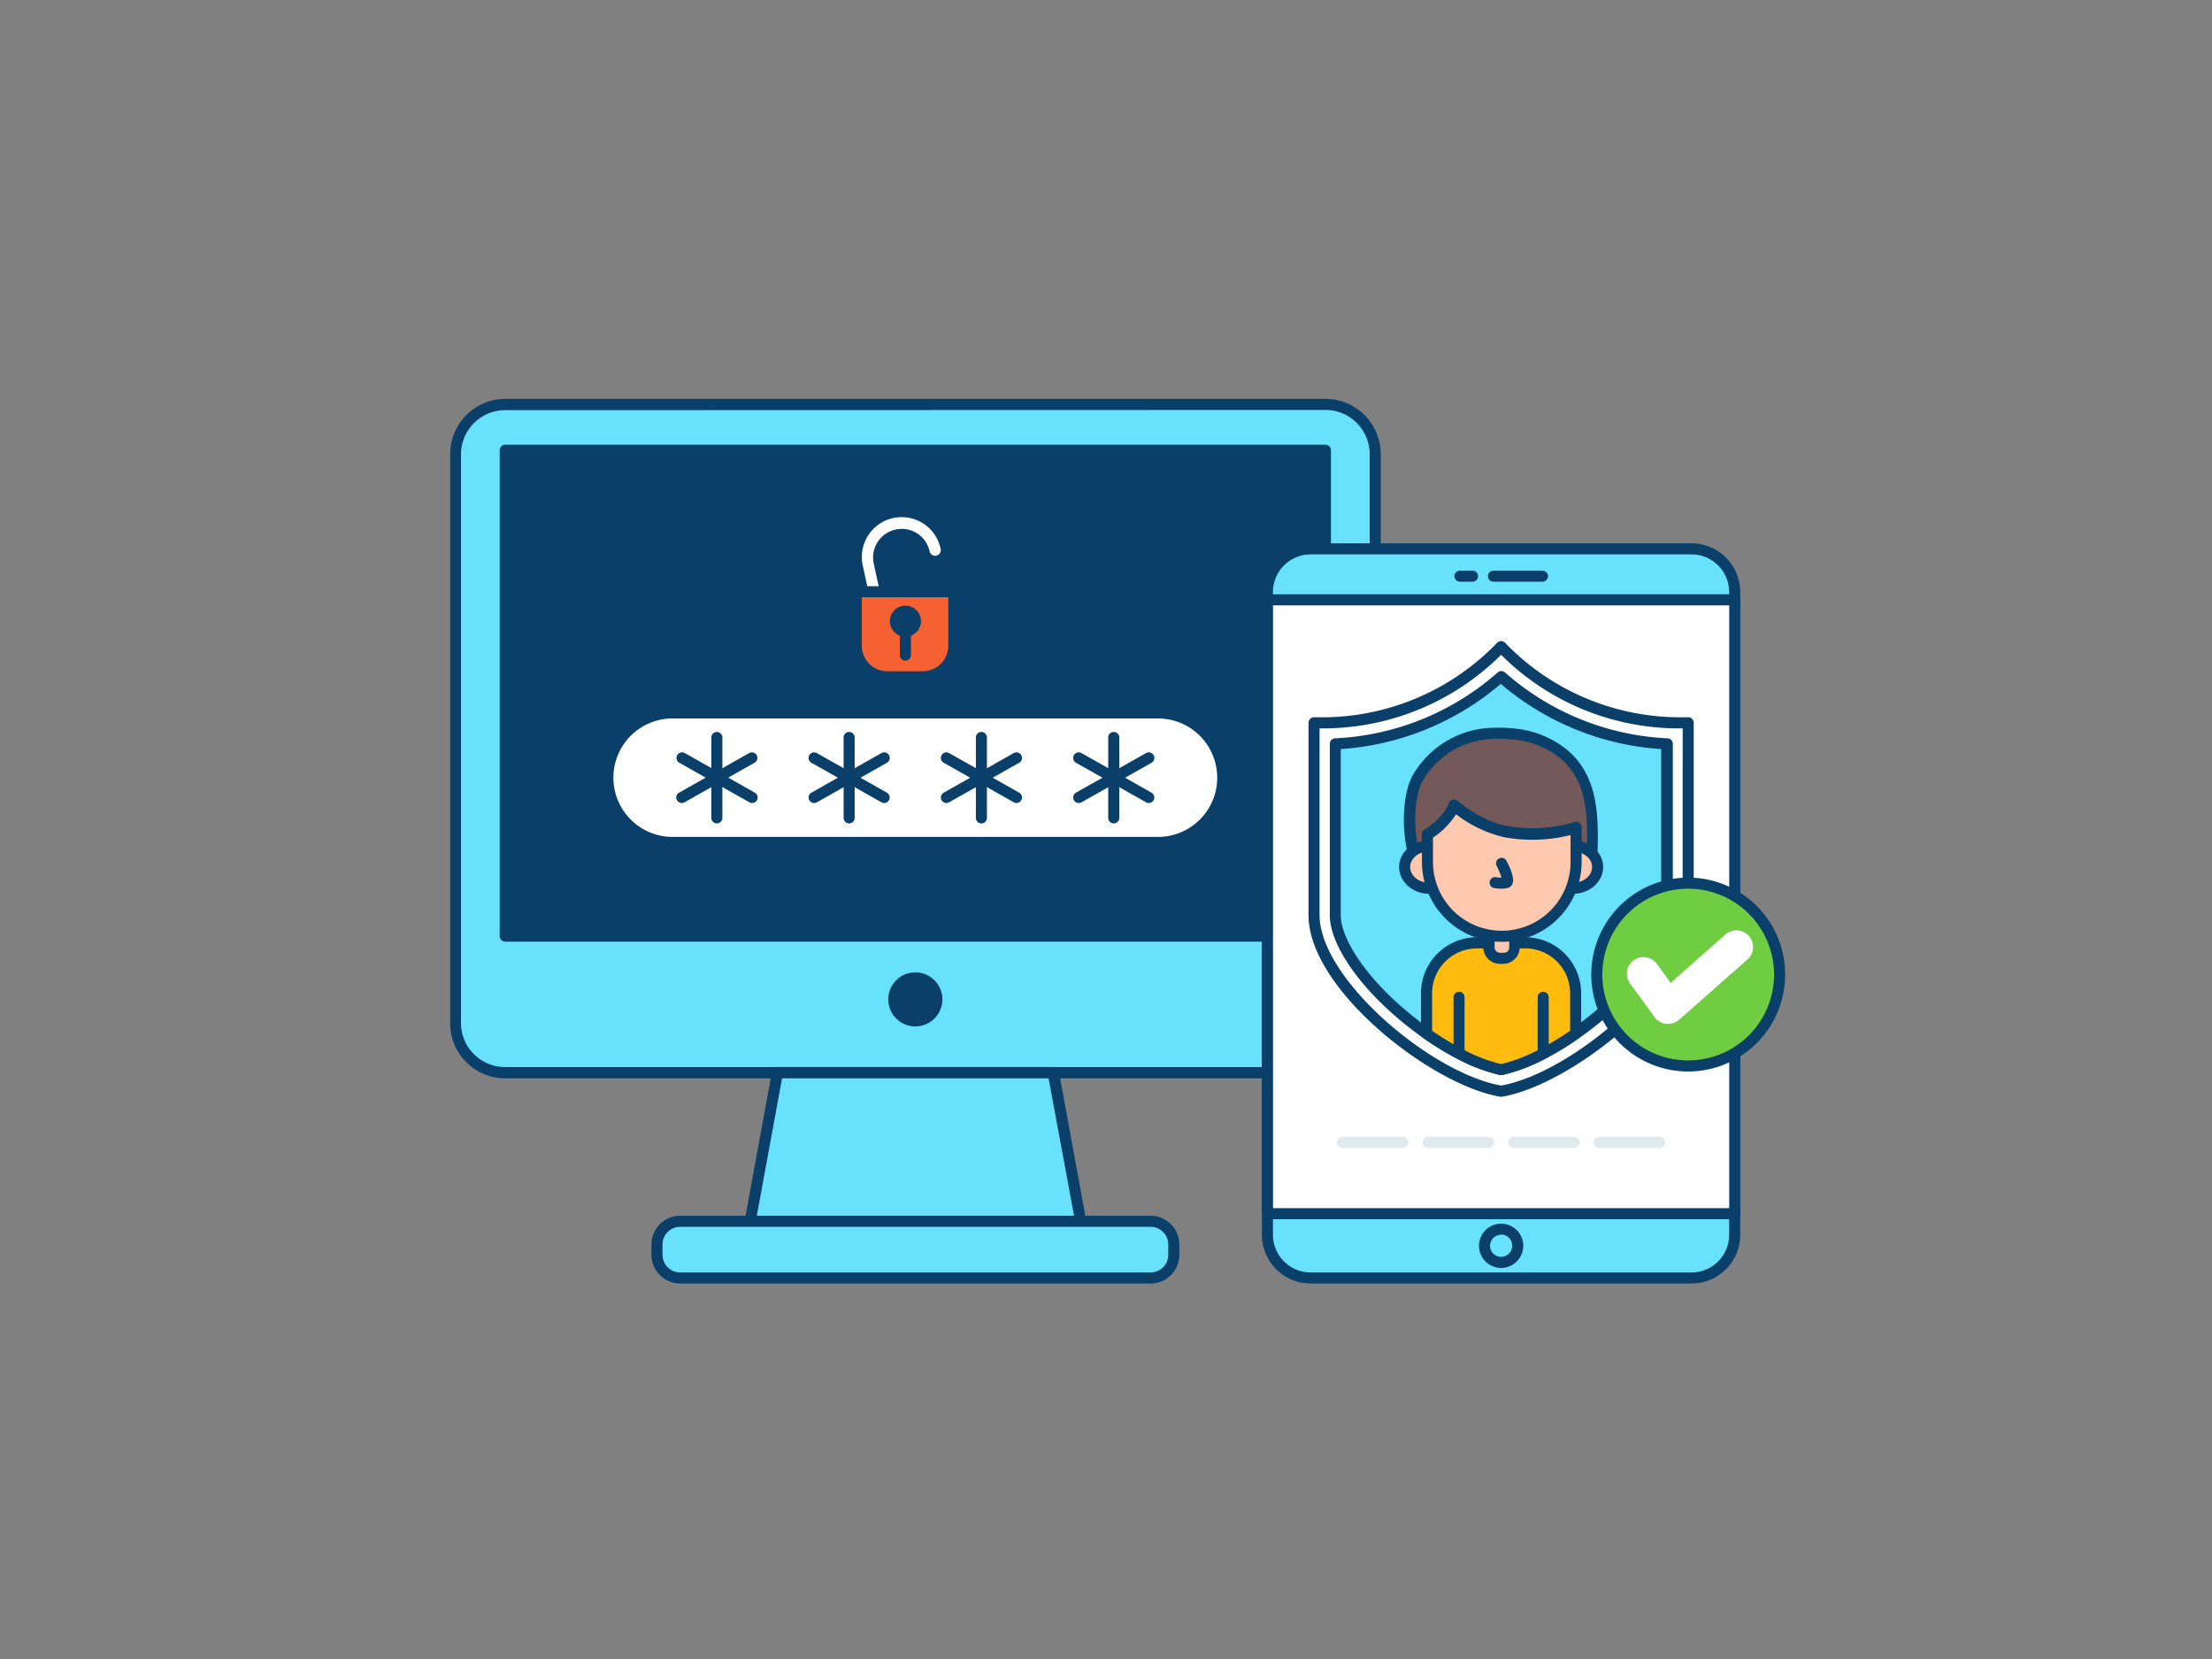 <svg xmlns="http://www.w3.org/2000/svg" viewBox="0 0 400 300"><rect x="0" y="0" width="400" height="300" fill="#808080" stroke="none"/><g id="_139_authentication_outline" data-name="#139_authentication_outline"><path d="M248.64,82.13V185a9,9,0,0,1-9,9H91.36a9,9,0,0,1-6.53-2.83A8.88,8.88,0,0,1,82.4,185V82.13a9,9,0,0,1,9-9H239.68A9,9,0,0,1,248.64,82.13Z" fill="#68e1fd"/><path d="M239.68,195H91.36a10,10,0,0,1-7.26-3.15A9.87,9.87,0,0,1,81.4,185V82.13a10,10,0,0,1,10-10H239.68a10,10,0,0,1,10,10V185A10,10,0,0,1,239.68,195ZM91.36,74.17a8,8,0,0,0-8,8V185a7.88,7.88,0,0,0,2.16,5.44,8,8,0,0,0,5.8,2.52H239.68a8,8,0,0,0,8-8V82.13a8,8,0,0,0-8-8Z" fill="#093f68"/><rect x="91.36" y="81.42" width="148.32" height="87.86" fill="#093f68"/><path d="M239.68,170.28H91.36a1,1,0,0,1-1-1V81.42a1,1,0,0,1,1-1H239.68a1,1,0,0,1,1,1v87.86A1,1,0,0,1,239.68,170.28Zm-147.32-2H238.68V82.42H92.36Z" fill="#093f68"/><polygon points="197.15 230.45 133.89 230.45 140.58 193.95 190.46 193.95 197.15 230.45" fill="#68e1fd"/><path d="M197.15,231.45H133.89a1,1,0,0,1-.77-.36,1,1,0,0,1-.21-.82l6.69-36.5a1,1,0,0,1,1-.82h49.88a1,1,0,0,1,1,.82l6.69,36.5a1,1,0,0,1-.21.82A1,1,0,0,1,197.15,231.45Zm-62.06-2H196L189.62,195h-48.2Z" fill="#093f68"/><circle cx="165.52" cy="180.72" r="3.89" fill="#093f68"/><path d="M165.52,185.61a4.89,4.89,0,1,1,4.89-4.89A4.89,4.89,0,0,1,165.52,185.61Zm0-7.78a2.89,2.89,0,1,0,2.89,2.89A2.89,2.89,0,0,0,165.52,177.83Z" fill="#093f68"/><rect x="118.79" y="220.85" width="93.47" height="10.25" rx="4.2" fill="#68e1fd"/><path d="M208.05,232.1H123a5.2,5.2,0,0,1-5.2-5.2v-1.85a5.2,5.2,0,0,1,5.2-5.2h85.06a5.2,5.2,0,0,1,5.2,5.2v1.85A5.2,5.2,0,0,1,208.05,232.1ZM123,221.85a3.2,3.2,0,0,0-3.2,3.2v1.85a3.2,3.2,0,0,0,3.2,3.2h85.06a3.2,3.2,0,0,0,3.2-3.2v-1.85a3.2,3.2,0,0,0-3.2-3.2Z" fill="#093f68"/><rect x="229.2" y="99.25" width="84.5" height="131.85" rx="7.81" fill="#68e1fd"/><path d="M305.89,232.1H237a8.82,8.82,0,0,1-8.81-8.81V107.06A8.82,8.82,0,0,1,237,98.25h68.88a8.82,8.82,0,0,1,8.81,8.81V223.29A8.82,8.82,0,0,1,305.89,232.1ZM237,100.25a6.82,6.82,0,0,0-6.81,6.81V223.29A6.82,6.82,0,0,0,237,230.1h68.88a6.82,6.82,0,0,0,6.81-6.81V107.06a6.82,6.82,0,0,0-6.81-6.81Z" fill="#093f68"/><rect x="229.2" y="108.49" width="84.5" height="110.98" fill="#fff"/><path d="M313.7,220.47H229.2a1,1,0,0,1-1-1v-111a1,1,0,0,1,1-1h84.5a1,1,0,0,1,1,1v111A1,1,0,0,1,313.7,220.47Zm-83.5-2h82.5v-109H230.2Z" fill="#093f68"/><path d="M271.45,116.93a44.57,44.57,0,0,1-33.83,13.75v34.8c0,12.42,21.05,29.69,33.83,31.84,12.78-2.15,33.83-19.42,33.83-31.84v-34.8A44.57,44.57,0,0,1,271.45,116.93Z" fill="#fff"/><path d="M271.45,198.32l-.17,0c-12.42-2.08-34.66-19.43-34.66-32.82v-34.8a1,1,0,0,1,.31-.71.89.89,0,0,1,.73-.28l1.47,0a43.94,43.94,0,0,0,31.56-13.43,1,1,0,0,1,1.52,0,43.94,43.94,0,0,0,31.56,13.43l1.47,0a.88.88,0,0,1,.73.28,1,1,0,0,1,.31.71v34.8c0,13.39-22.24,30.74-34.66,32.82Zm-32.83-66.61v33.77c0,11.44,20.09,28.56,32.83,30.82,12.74-2.26,32.83-19.38,32.83-30.82V131.71a45.49,45.49,0,0,1-32.83-13.3A45.62,45.62,0,0,1,238.62,131.71Z" fill="#093f68"/><path d="M301.42,134.51v31c0,4.44-4.15,10.92-10.84,16.9a62.33,62.33,0,0,1-5.65,4.48,52.89,52.89,0,0,1-5.87,3.61,30.4,30.4,0,0,1-7.61,2.92,30.26,30.26,0,0,1-7.61-2.92,52.89,52.89,0,0,1-5.87-3.61,62.33,62.33,0,0,1-5.65-4.48c-6.69-6-10.84-12.46-10.84-16.9v-31a48.76,48.76,0,0,0,30-12.16A48.76,48.76,0,0,0,301.42,134.51Z" fill="#68e1fd"/><path d="M271.45,194.39l-.21,0a31.48,31.48,0,0,1-7.86-3,54.67,54.67,0,0,1-6-3.68,62.07,62.07,0,0,1-5.74-4.56c-6.89-6.16-11.17-12.92-11.17-17.64v-31a1,1,0,0,1,1-1,47.78,47.78,0,0,0,29.36-11.91,1,1,0,0,1,1.32,0,47.78,47.78,0,0,0,29.35,11.91,1,1,0,0,1,1,1v31c0,4.72-4.28,11.48-11.17,17.64a63.44,63.44,0,0,1-5.74,4.56,54.67,54.67,0,0,1-6,3.68,31.64,31.64,0,0,1-7.87,3Zm-29-58.93v30c0,4.11,4.12,10.45,10.5,16.15a61.15,61.15,0,0,0,5.56,4.41,50.13,50.13,0,0,0,5.77,3.54,29.69,29.69,0,0,0,7.14,2.79,29.69,29.69,0,0,0,7.14-2.79,50.13,50.13,0,0,0,5.77-3.54,61.15,61.15,0,0,0,5.56-4.41c6.38-5.71,10.5-12,10.5-16.15v-30a49.73,49.73,0,0,1-29-11.79A49.73,49.73,0,0,1,242.48,135.46Z" fill="#093f68"/><path d="M284.93,179.57v7.29a52.89,52.89,0,0,1-5.87,3.61,30.4,30.4,0,0,1-7.61,2.92,30.26,30.26,0,0,1-7.61-2.92,52.89,52.89,0,0,1-5.87-3.61v-7.29a9.12,9.12,0,0,1,9.12-9.12h8.72A9.12,9.12,0,0,1,284.93,179.57Z" fill="#ffbc0e"/><path d="M271.45,194.39l-.21,0a31.48,31.48,0,0,1-7.86-3,54.67,54.67,0,0,1-6-3.68,1,1,0,0,1-.42-.82v-7.29a10.13,10.13,0,0,1,10.12-10.12h8.72a10.13,10.13,0,0,1,10.12,10.12v7.29a1,1,0,0,1-.42.82,54.67,54.67,0,0,1-6,3.68,31.64,31.64,0,0,1-7.87,3Zm-12.48-8a50.08,50.08,0,0,0,5.34,3.24,29.69,29.69,0,0,0,7.14,2.79,29.69,29.69,0,0,0,7.14-2.79,50.08,50.08,0,0,0,5.34-3.24v-6.77a8.13,8.13,0,0,0-8.12-8.12h-8.72a8.13,8.13,0,0,0-8.12,8.12Zm26,.52h0Z" fill="#093f68"/><path d="M270.41,132.59a23.17,23.17,0,0,1,3.63.17,16.81,16.81,0,0,1,8.59,3.46c6.63,5.38,5.25,14.31,5.25,21.88H255.73a6.54,6.54,0,0,1,.13-2,8.8,8.8,0,0,0-.31-2.09,28.32,28.32,0,0,1-.63-5.35c0-2.55.26-6,1.6-8.17a16.74,16.74,0,0,1,6-5.83A17.26,17.26,0,0,1,270.41,132.59Z" fill="#725858"/><path d="M287.88,159.1H255.73a1,1,0,0,1-1-.73,3.89,3.89,0,0,1,0-1.77c0-.2.06-.39.07-.56a5.49,5.49,0,0,0-.19-1.38l-.1-.47a29.44,29.44,0,0,1-.65-5.54c0-2.12.15-6.07,1.75-8.7a17.18,17.18,0,0,1,14.7-8.35,25.45,25.45,0,0,1,3.78.16,17.71,17.71,0,0,1,9.11,3.69c6.05,4.9,5.85,12.55,5.68,19.29,0,1.14-.06,2.26-.06,3.36A1,1,0,0,1,287.88,159.1Zm-31.15-2h30.15l.06-2.41c.17-6.59.35-13.41-4.94-17.69a15.69,15.69,0,0,0-8.08-3.25,24.31,24.31,0,0,0-3.48-.16h0a16.07,16.07,0,0,0-7.41,1.92,15.64,15.64,0,0,0-5.65,5.49c-1,1.6-1.51,4.38-1.46,7.62a27.93,27.93,0,0,0,.61,5.17l.09.44a7.09,7.09,0,0,1,.24,1.89c0,.26-.06.54-.1.82Zm13.68-24.51h0Z" fill="#093f68"/><path d="M269.27,168.71h4.59a0,0,0,0,1,0,0v2.64a1.95,1.95,0,0,1-1.95,1.95h-.69a1.95,1.95,0,0,1-1.95-1.95v-2.64A0,0,0,0,1,269.27,168.71Z" fill="#ffc9b0"/><path d="M271.91,174.29h-.69a3,3,0,0,1-3-2.94v-2.64a1,1,0,0,1,1-1h4.59a1,1,0,0,1,1,1v2.64A3,3,0,0,1,271.91,174.29Zm-1.64-4.58v1.64a1,1,0,0,0,1,.94h.69a.94.94,0,0,0,.95-.94v-1.64Z" fill="#093f68"/><ellipse cx="258.46" cy="156.79" rx="4.46" ry="3.84" fill="#ffc9b0"/><path d="M258.46,161.63c-3,0-5.46-2.17-5.46-4.84s2.45-4.84,5.46-4.84,5.46,2.17,5.46,4.84S261.47,161.63,258.46,161.63Zm0-7.68c-1.91,0-3.46,1.28-3.46,2.84s1.55,2.84,3.46,2.84,3.46-1.27,3.46-2.84S260.37,154,258.46,154Z" fill="#093f68"/><ellipse cx="284.44" cy="156.79" rx="4.46" ry="3.84" fill="#ffc9b0"/><path d="M284.44,161.63c-3,0-5.46-2.17-5.46-4.84s2.45-4.84,5.46-4.84,5.46,2.17,5.46,4.84S287.45,161.63,284.44,161.63Zm0-7.68c-1.91,0-3.46,1.28-3.46,2.84s1.55,2.84,3.46,2.84,3.46-1.27,3.46-2.84S286.35,154,284.44,154Z" fill="#093f68"/><path d="M271.57,169.31h0a13.44,13.44,0,0,1-13.44-13.44v-5s3.78-2.25,4.79-5.29a22.82,22.82,0,0,0,9.12,4.71,27.07,27.07,0,0,0,13-.7v6.23A13.44,13.44,0,0,1,271.57,169.31Z" fill="#ffc9b0"/><path d="M271.57,170.31a14.46,14.46,0,0,1-14.44-14.44v-5a1,1,0,0,1,.48-.86s3.48-2.1,4.36-4.75a1,1,0,0,1,.68-.65,1,1,0,0,1,.93.22s4.09,3.56,8.66,4.48a26.26,26.26,0,0,0,12.44-.66,1,1,0,0,1,1.33.94v6.23A14.46,14.46,0,0,1,271.57,170.31Zm-12.44-18.84v4.4a12.44,12.44,0,1,0,24.88,0V151a28.27,28.27,0,0,1-12.17.36,22.59,22.59,0,0,1-8.54-4.12A14.13,14.13,0,0,1,259.13,151.47Z" fill="#093f68"/><path d="M271.5,160.7a7.64,7.64,0,0,1-1.31-.11,1,1,0,0,1-.81-1.16,1,1,0,0,1,1.15-.81,4.53,4.53,0,0,0,1,.08,14,14,0,0,0-.89-2.12,1,1,0,0,1,1.78-.92c1.05,2,1.41,3.43,1.06,4.19a1.26,1.26,0,0,1-.86.73A5,5,0,0,1,271.5,160.7Z" fill="#093f68"/><path d="M263.84,191.47a1,1,0,0,1-1-1V180.34a1,1,0,1,1,2,0v10.13A1,1,0,0,1,263.84,191.47Z" fill="#093f68"/><path d="M279.06,191.47a1,1,0,0,1-1-1V180.34a1,1,0,1,1,2,0v10.13A1,1,0,0,1,279.06,191.47Z" fill="#093f68"/><path d="M253.7,207.56H242.77a1,1,0,0,1,0-2H253.7a1,1,0,0,1,0,2Z" fill="#dfeaef"/><path d="M269.18,207.56H258.25a1,1,0,0,1,0-2h10.93a1,1,0,0,1,0,2Z" fill="#dfeaef"/><path d="M284.65,207.56H273.72a1,1,0,0,1,0-2h10.93a1,1,0,0,1,0,2Z" fill="#dfeaef"/><path d="M300.13,207.56H289.2a1,1,0,0,1,0-2h10.93a1,1,0,0,1,0,2Z" fill="#dfeaef"/><circle cx="305.28" cy="176.23" r="16.53" fill="#70cc40"/><path d="M305.28,193.76a17.53,17.53,0,1,1,17.53-17.53A17.54,17.54,0,0,1,305.28,193.76Zm0-33.06a15.53,15.53,0,1,0,15.53,15.53A15.55,15.55,0,0,0,305.28,160.7Z" fill="#093f68"/><path d="M301.63,185.14l-.33,0a3,3,0,0,1-2.09-1.21l-4.44-6.08a3,3,0,0,1,4.85-3.54l2.49,3.42L312,169a3,3,0,1,1,4,4.5l-12.39,10.92A3,3,0,0,1,301.63,185.14Z" fill="#fff"/><circle cx="271.45" cy="225.26" r="3.02" fill="#68e1fd"/><path d="M271.45,229.28a4,4,0,1,1,4-4A4,4,0,0,1,271.45,229.28Zm0-6a2,2,0,1,0,2,2A2,2,0,0,0,271.45,223.25Z" fill="#093f68"/><path d="M266.25,105.19H264a1,1,0,0,1,0-2h2.28a1,1,0,0,1,0,2Z" fill="#093f68"/><path d="M278.92,105.19h-8.85a1,1,0,0,1,0-2h8.85a1,1,0,0,1,0,2Z" fill="#093f68"/><rect x="109.92" y="128.92" width="111.19" height="23.42" rx="11.71" fill="#fff"/><path d="M209.4,153.34H121.63a12.71,12.71,0,1,1,0-25.42H209.4a12.71,12.71,0,1,1,0,25.42Zm-87.77-23.42a10.71,10.71,0,1,0,0,21.42H209.4a10.71,10.71,0,0,0,0-21.42Z" fill="#093f68"/><path d="M129.63,148.9a1,1,0,0,1-1-1V133.36a1,1,0,0,1,2,0V147.9A1,1,0,0,1,129.63,148.9Z" fill="#093f68"/><line x1="135.96" y1="137.06" x2="123.3" y2="144.21" fill="#68e1fd"/><path d="M123.3,145.21a1,1,0,0,1-.88-.51,1,1,0,0,1,.38-1.36l12.67-7.16a1,1,0,0,1,1.36.38,1,1,0,0,1-.38,1.37l-12.66,7.15A1,1,0,0,1,123.3,145.21Z" fill="#093f68"/><line x1="123.3" y1="137.06" x2="135.96" y2="144.21" fill="#68e1fd"/><path d="M136,145.21a1,1,0,0,1-.49-.13l-12.67-7.15a1,1,0,1,1,1-1.75l12.66,7.16a1,1,0,0,1-.49,1.87Z" fill="#093f68"/><path d="M153.55,148.9a1,1,0,0,1-1-1V133.36a1,1,0,0,1,2,0V147.9A1,1,0,0,1,153.55,148.9Z" fill="#093f68"/><line x1="159.88" y1="137.06" x2="147.22" y2="144.21" fill="#68e1fd"/><path d="M147.22,145.21a1,1,0,0,1-.49-1.87l12.66-7.16a1,1,0,0,1,1,1.75l-12.67,7.15A1,1,0,0,1,147.22,145.21Z" fill="#093f68"/><line x1="147.22" y1="137.06" x2="159.88" y2="144.21" fill="#68e1fd"/><path d="M159.88,145.21a1,1,0,0,1-.49-.13l-12.66-7.15a1,1,0,0,1-.38-1.37,1,1,0,0,1,1.36-.38l12.67,7.16a1,1,0,0,1,.37,1.36A1,1,0,0,1,159.88,145.21Z" fill="#093f68"/><path d="M177.47,148.9a1,1,0,0,1-1-1V133.36a1,1,0,0,1,2,0V147.9A1,1,0,0,1,177.47,148.9Z" fill="#093f68"/><line x1="183.81" y1="137.06" x2="171.14" y2="144.21" fill="#68e1fd"/><path d="M171.14,145.21a1,1,0,0,1-.87-.51,1,1,0,0,1,.38-1.36l12.67-7.16a1,1,0,0,1,1.36.38,1,1,0,0,1-.38,1.37l-12.67,7.15A1,1,0,0,1,171.14,145.21Z" fill="#093f68"/><line x1="171.14" y1="137.06" x2="183.81" y2="144.21" fill="#68e1fd"/><path d="M183.81,145.21a1,1,0,0,1-.49-.13l-12.67-7.15a1,1,0,0,1-.38-1.37,1,1,0,0,1,1.36-.38l12.67,7.16a1,1,0,0,1,.38,1.36A1,1,0,0,1,183.81,145.21Z" fill="#093f68"/><path d="M201.4,148.9a1,1,0,0,1-1-1V133.36a1,1,0,0,1,2,0V147.9A1,1,0,0,1,201.4,148.9Z" fill="#093f68"/><line x1="207.73" y1="137.06" x2="195.07" y2="144.21" fill="#68e1fd"/><path d="M195.07,145.21a1,1,0,0,1-.87-.51,1,1,0,0,1,.37-1.36l12.67-7.16a1,1,0,0,1,1,1.75l-12.66,7.15A1,1,0,0,1,195.07,145.21Z" fill="#093f68"/><line x1="195.07" y1="137.06" x2="207.73" y2="144.21" fill="#68e1fd"/><path d="M207.73,145.21a1,1,0,0,1-.49-.13l-12.67-7.15a1,1,0,0,1,1-1.75l12.66,7.16a1,1,0,0,1-.49,1.87Z" fill="#093f68"/><path d="M158.34,109.17a1,1,0,0,1-1-.78l-1.31-6.06a7.2,7.2,0,1,1,14.07-3.06,1,1,0,0,1-2,.43,5.17,5.17,0,0,0-2.27-3.27A5.21,5.21,0,0,0,158.71,98a5.2,5.2,0,0,0-.71,3.92l1.32,6.06a1,1,0,0,1-.77,1.19A.75.75,0,0,1,158.34,109.17Z" fill="#fff"/><path d="M154.81,107h17.64a0,0,0,0,1,0,0v9.78a5.61,5.61,0,0,1-5.61,5.61h-6.42a5.61,5.61,0,0,1-5.61-5.61V107A0,0,0,0,1,154.81,107Z" fill="#f56132"/><path d="M166.84,123.39h-6.42a6.62,6.62,0,0,1-6.61-6.61V107a1,1,0,0,1,1-1h17.64a1,1,0,0,1,1,1v9.78A6.62,6.62,0,0,1,166.84,123.39Zm-11-15.39v8.78a4.62,4.62,0,0,0,4.61,4.61h6.42a4.62,4.62,0,0,0,4.61-4.61V108Z" fill="#093f68"/><circle cx="163.73" cy="112.33" r="1.81" fill="#093f68"/><path d="M163.73,115.14a2.81,2.81,0,1,1,2.81-2.81A2.81,2.81,0,0,1,163.73,115.14Zm0-3.62a.81.81,0,1,0,.81.81A.8.8,0,0,0,163.73,111.52Z" fill="#093f68"/><path d="M163.73,119.46a1,1,0,0,1-1-1V113a1,1,0,1,1,2,0v5.42A1,1,0,0,1,163.73,119.46Z" fill="#093f68"/></g></svg>